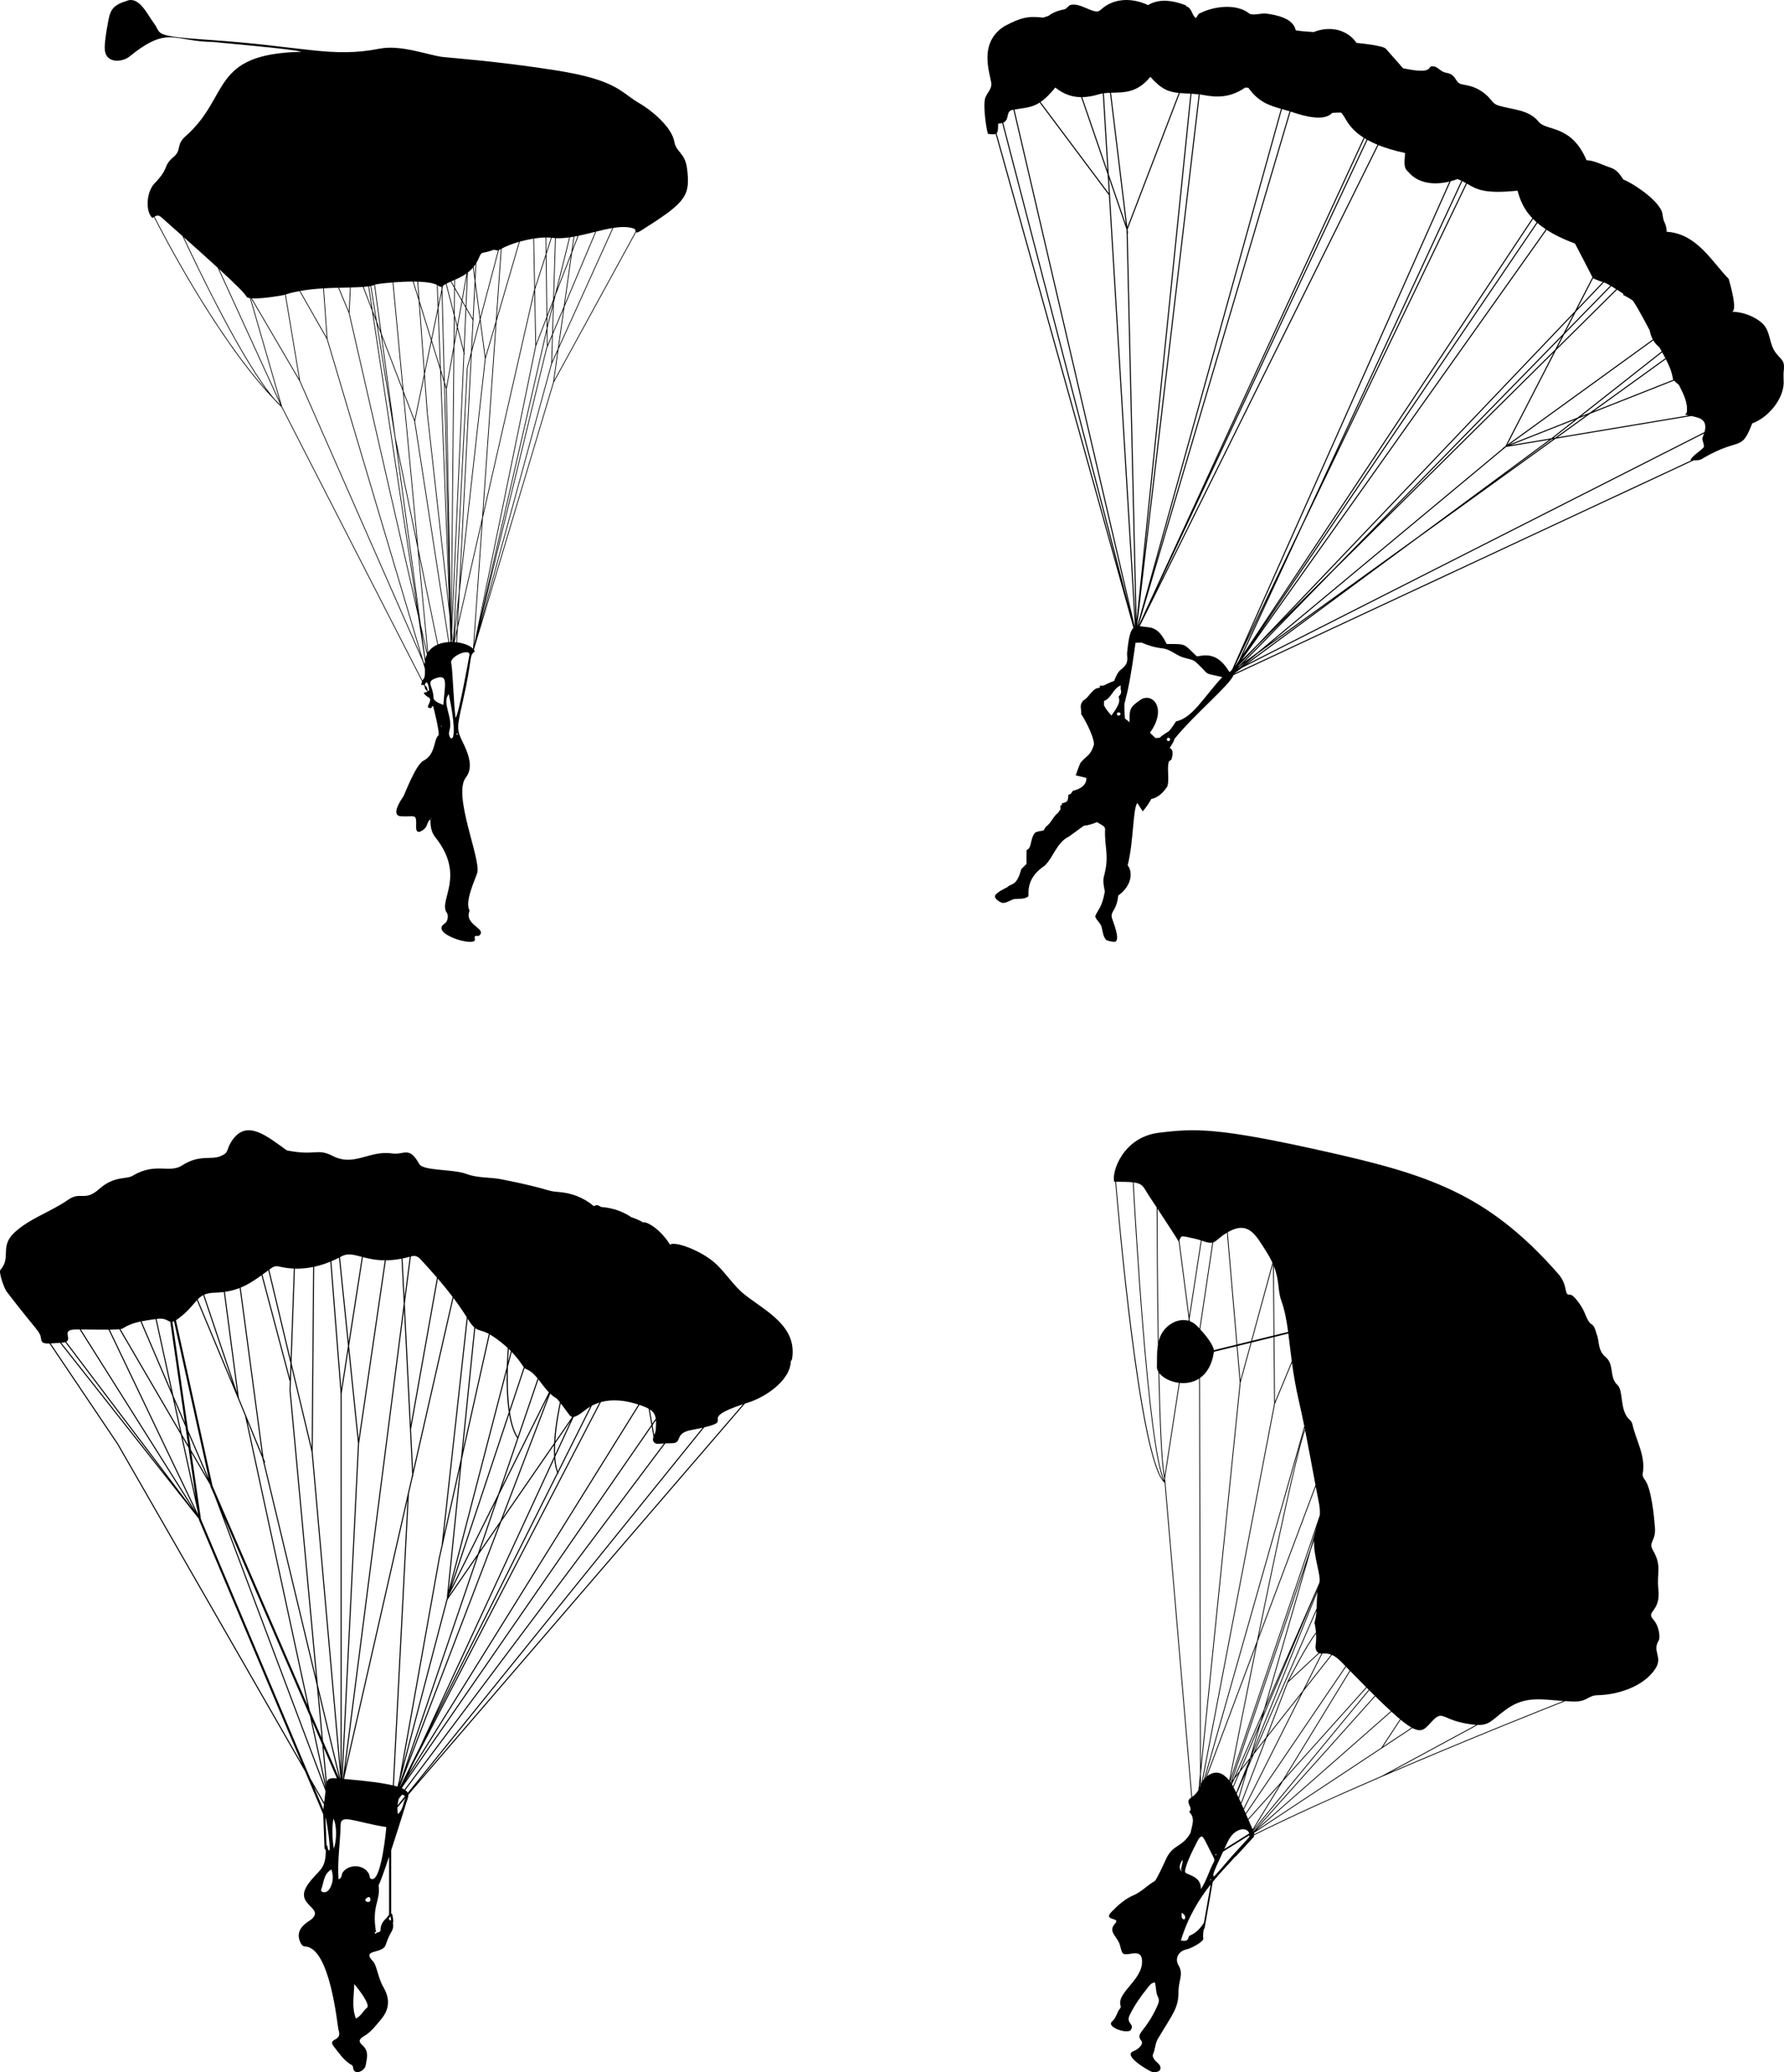 <?xml version='1.0' encoding='utf-8'?>
<svg xmlns="http://www.w3.org/2000/svg" version="1.1" id="Layer_1" x="0px" y="0px" viewBox="0 0 3790.225 4400" enable-background="new 0 0 3790.225 4400"> <g> <path d="M3789.236,792.765c3.323-28.24-1.647-24.786-16.005-42.943c-15.904-20.11-10.418-47.302-30.501-64.607 c-16.687-14.378-41.805-23.237-63.796-23.351c14.37,0.074-4.588-64.027-6.204-69.705c-34.868-35.151-67.407-96.41-131.918-100.027 c0.401-7.935-2.095-15.336-5.394-22.335c-2.994-6.352-2.321-15.392-5.437-22.334c-12.66-28.21-67.8-62.095-80.791-65.944 c-9.105-13.057-13.653-21.22-29.813-26.427c-14.8-4.768-33.168-14.704-48.7-14.858c-32.158-76.246-85.387-61.495-101.251-81.278 c-22.408-27.936-58.411-25.394-88.641-35.869c-8.549-2.962-13.512-12.6-20.553-19.187c-27.834-26.04-51.241-21.535-60.015-27.046 c-4.863-3.055-8.129-10.747-12.174-14.934c-7.581-7.846-15.125-5.94-22.85-9.899c-9.493-4.865-12.778-12.891-25.508-10.943 c-5.57,6.469-5.573,14.692-58.732,3.977c0,0-36.625-41.536-36.64-41.554c-6.456-7.377-62.278-12.358-62.278-12.358 c-17.208-25.506-52.558-38.212-91.095-23.082c-3.936-0.213-38.199-2.332-38.2-4.163c-5.446-24.76-38.554-31.844-63.532-35.192 c-7.694-1.031-28.975,4.871-34.826,0.149c-28.108-22.687-78.37-15.33-107.789,0.701c-1.885,3.104-3.604,6.167-5.955,8.873 c-8.926-6.111-7.841-21.375-20.538-25.218l-0.624-1.917c-25.547-9.853-55.729-15.426-80.519-0.446c0,0-51.135-27.529-94.707,5.132 c-4.378,3.281-7.216,7.501-12.351,8.211c-13.901,1.906-38.776-19.104-57.982-13.534c-3.361,0.974-9.188,9.197-12.585,9.197 c-23.355,4.164-33.438,13.732-33.438,13.732c-2.854,0.937-8.471,2.809-11.324,3.745c-32.167-3.378-46.185-1.057-83.284,18.681 c-54.58,35.345-30.601,97.807-27.207,120.082c1.84,12.079-8.498,20.344-12.469,30.788c-6.547,17.215,3.618,76.973,5.563,77.267 c8.133,1.228,13.083,1.421,16.149,0.154l292.759,1048.87c-6.373,5.849-10.343,20.252-13.442,53.057 c-0.553,5.854,2.83,17.51-3.21,25.636c-10.629,14.302-13.024,5.517-24.387,33.928c-22.144,8.257-20.246,11.525-30.229,10.12 l-0.267,4.37l-0.223,0.089c-16.207,0.398-21.938,21.035-35.756,27.598l-0.981,2.586c-6.51,6.242-1.605,17.477-2.542,25.725 c3.308,4.46,26.619,43.669,27.241,64.514c-7.564,24.854-15.742,23.108-28.4,38.566c-0.026,0.073-1.691,1.543-10.477,27.108 c7.49,1.783,14.98,3.478,22.515,5.217c1.917,20.644-25.436,27.045-28.167,27.237c-1.281,1.824-3.7,5.178-4.915,6.87l-4.993,1.873 c-0.765,15.291-2.607,14.964-14.178,18.502l0.669,3.478l-3.79,0.802c0.134,2.051,0.446,6.152,0.58,8.159 c-1.427,1.962-4.28,5.84-5.707,7.802c-10.63,7.923-13.398,20.772-25.547,29.203c-1.441,2.51-4.077,6.839-4.547,7.668 c-6.019,1.561-12.528,1.65-18.057,4.637c-11.56,13.469-6.291,32.932-18.279,37.183c-0.3,9.004-0.183,20.152-0.089,29.559 c-3.79,3.567-7.58,7.089-11.146,10.879c-10.184,37.604-20.494,29.01-30.05,38.566c-5.579,2.792-25.286,12.126-25.813,19.007 c-0.469,6.114,11.956,14.208,17.298,14.208c8.515-0.267,15.427-6.152,23.541-8.249c10.254-1.203,21.668,1.115,30.272-6.019 c0.217-12.756-2.763-39.991,34.642-64.959c19.082-18.725,25.146-48.507,50.648-61.348c0,0-0.875,1.153,32.145-23.229 c9.987-0.891,19.439-4.235,28.668-7.891c5.84,5.306,18.457,7.401,16.674,17.388c-1.244,38.026,9.709,53.457-2.496,98.219 c-2.542,10.656,0.044,21.267,2.05,31.788c-6.58,35.642-13.835,36.25-20.553,52.698c2.719,9.363,12.618,14.891,14.133,24.745 c2.141,8.604,2.764,18.191,9.051,25.101c1.927,2.119,16.899,5.532,19.586,4.095c11.077-5.926-4.909-41.738-7.103-50.374 c-4.077-14.694,10.082-14.558,13.242-47.615c29.027-20.603,31.618-49.92,20.107-64.246c12.783-49.489,10.78-118.745,20.419-132.505 c3.968,5.885,7.624,11.904,11.548,17.833c7.222-7.847,12.974-16.853,18.19-26.126c15.159-2.854,26.528-14.891,34.509-27.33 c4.146-17.076-1.427-35.088,2.675-52.03c1.427-1.203,4.324-3.567,5.796-4.771c2.006-8.115,5.573-19.439-3.879-24.432 c3.554-5.971,8.851-12.21,10.22-19.054c41.82-51.902,118.079-114.857,125.44-135.5l977.71-456.021 c7.237,0.326,14.575-0.21,20.543-4.911c79.797-45.93,79.573-11.411,103.792-73.564c34.532-12.512,65.861-51.393,66.832-85.691 C3789.458,806.453,3789.102,799.632,3789.236,792.765z M2376.601,1519.7c-1.764,0-2.845-1.054-3.251-2.35c-0.083,0-0.168,0-0.246,0 l-0.178-3.21c0.236,0,0.5,0,0.785-0.002c0.549-0.903,1.51-1.552,2.89-1.552c1.362,0,2.314,0.63,2.867,1.511 c0.381-0.002,0.733-0.003,1.038-0.003l0.134,3.166c-0.229,0.005-0.488,0.011-0.767,0.016 C2379.483,1518.606,2378.395,1519.7,2376.601,1519.7z M2376.715,1478.784c1.528,9.31,5.074,12.743-15.427,40.527 c-6.019-6.465-11.547-13.42-15.694-21.222c0-2.363-0.044-7.134-0.044-9.541c16.006-6.108,19.126-26.75,35.445-33.126l-0.09,8.07 C2383.046,1469.555,2381.664,1474.638,2376.715,1478.784z M3566.983,817.465c9.095,18.414,19.751,37.228,16.63,58.673l-3.3,4.458 c2.434,0.475,4.872,0.961,7.308,1.464l-278.511,46.503l69.529-50.13l177.856-70.197 C3560.049,811.244,3563.551,814.3,3566.983,817.465z M2670.171,1373.027l68.424-67.75l-105.287,107.782l-4.162,3L2670.171,1373.027 z M2623.456,1415.457l74.879-155.686l-66.077,142.428L2623.456,1415.457z M3193.196,951.626l-521.994,434.114l-27.356,19.724 l189.824-194.323l467.09-462.491l-102.381,198.645l-6.951,5.03L3193.196,951.626z M2927.174,1115.418l390.682-399.941 l-13.794,26.765L2927.174,1115.418z M2832.098,1209.558l-108.571,107.502l618.826-649.114l-21.017,40.779L2832.098,1209.558z M2634.759,1414.764l11.587-8.354l-16.371,13.615l-0.703,0.356L2634.759,1414.764z M2672.57,1387.503l171.918-123.951 l-202.125,149.073L2672.57,1387.503z M2697.422,1366.834l502.308-417.748l91.953-15.354l-280.94,207.201L2697.422,1366.834z M3296.533,932.923l3.538-0.591l-121.987,87.95L3296.533,932.923z M3296.675,930.051l-1.032,0.761l-86.166,14.388l136.28-53.787 L3296.675,930.051z M3352.976,888.563l17.24-6.804l-66.067,47.633l-3.854,0.643L3352.976,888.563z M3554.696,806.552 l-168.713,66.587l153.24-110.484C3551.939,787.578,3552.186,794.987,3554.696,806.552z M3538.2,760.644l-160.641,115.82 l-18.479,7.293l172.365-135.693C3533.989,752.672,3536.249,756.875,3538.2,760.644z M3525.475,737.436 c1.746,3.052,3.363,5.919,4.884,8.65l-178.498,140.52l-144.785,57.143l305.474-221.056 C3515.862,728.242,3520.127,733.221,3525.475,737.436z M3448.879,623.836l-0.312,2.497c7.056,3.529,12.756,6.615,20.42,11.904 c11.003,15.405,33.803,59.251,36.024,63.711c1.165,6.758,3.31,13.063,6.424,18.802l-309.05,223.644l103.506-200.826l129.596-128.32 C3439.328,617.685,3443.743,620.516,3448.879,623.836z M3433.554,614.025l-124.361,123.136l13.982-27.13l100.043-102.414 C3426.048,609.324,3429.457,611.437,3433.554,614.025z M3421.251,606.441l-94.596,96.838l21.167-41.071l59.671-62.591 C3410.572,600.613,3413.781,602.013,3421.251,606.441z M3405.108,598.892l-53.665,56.29l33.152-64.323 C3396.546,596.38,3401.415,597.807,3405.108,598.892z M3346.157,517.101c5.564,10.083,31.391,60.545,37.083,71.515l-37.265,72.304 l-677.472,710.623l-30.312,30.014l647.894-913.461C3301.543,498.096,3321.115,507.937,3346.157,517.101z M3266.434,473.538 c5.203,4.449,11.063,8.915,17.771,13.354l-611.499,862.149L3266.434,473.538z M3264.731,472.076l-584.434,861.796l576.862-868.947 C3259.5,467.298,3262.012,469.683,3264.731,472.076z M3223.995,404.882c4.353,13.73,9.557,35.363,31.566,58.422l-615.148,926.61 l127.297-274.388l348.955-725.538C3136.679,401.507,3151.676,412.338,3223.995,404.882z M3114.722,388.88l-279.607,581.356 l271.666-585.573C3109.607,386.05,3112.221,387.465,3114.722,388.88z M3096.484,380.227c3.006,1.115,5.731,2.283,8.287,3.477 L2765.73,1114.5l-119.288,248.022l435.587-977.653C3086.986,383.55,3091.835,382,3096.484,380.227z M2926.526,307.327 l-469.873,946.494l448.669-956.622C2911.519,300.642,2918.536,304.037,2926.526,307.327z M2903.368,296.111l-339.353,723.544 l335.05-726.108C2900.458,294.403,2901.879,295.258,2903.368,296.111z M2744.937,237.914c24.997,8.275,67.497,20.951,85.468,1.917 c6.152-0.579,12.349-1.025,18.547-0.803c9.35,7.173,12.479,30.637,48.196,53.349L2418.55,1329.58l323.33-1092.645 C2742.899,237.261,2743.914,237.57,2744.937,237.914z M2739.756,236.256l-289.312,977.647l273.189-982.312 C2728.948,233.076,2734.322,234.57,2739.756,236.256z M2550.104,200.641c19.938,3.144,55.429,13.083,95.455-14.713 c1.65,0.134,4.949,0.312,6.554,0.402c21.336,30.009,44.662,37.707,69.376,44.66L2415.92,1329.718 c-0.009,0.001-0.017,0.003-0.025,0.004l133.083-1129.198C2549.357,200.565,2549.72,200.599,2550.104,200.641z M2546.76,200.295 l-117.761,999.202l102.387-1000.441C2536.156,199.355,2541.262,199.743,2546.76,200.295z M2529.161,198.921l-114.314,1116.958 l-19.063-821.759l1.097,3.193l-1.238-10.211l111.018-289.519C2513.412,198.147,2520.783,198.426,2529.161,198.921z M2412.691,1319.092l-56.621-940.586l37.324,108.655L2412.691,1319.092z M2443.948,163.19 c23.532,26.445,39.054,32.124,60.408,34.181l-109.286,285.001l-34.598-285.436C2387.37,196.044,2415.395,198.154,2443.948,163.19z M2358.237,197.019l33.889,279.591l-36.557-106.422l-10.362-172.128C2349.519,197.489,2353.863,197.197,2358.237,197.019z M2336.277,199.705c2.229-0.547,4.469-0.98,6.717-1.331l9.868,163.933l-53.597-156.024 C2310.982,206.092,2323.268,203.808,2336.277,199.705z M2242.16,185.883c17.057,13.997,35.096,20.246,54.753,20.408l56.45,164.333 l2.395,39.776l-145.063-193.769C2219.852,210.368,2229.796,200.877,2242.16,185.883z M2117.283,283.036 c3.215-2.993,3.044-9.378,3.431-20.646c3.433-0.072,6.212-0.487,8.51-1.154l247.971,952.989L2117.283,283.036z M2131.337,260.512 c14.395-6.01,4.562-24.466,20.004-27.235c0.591-0.106,1.16-0.202,1.739-0.302l247.274,1061.413L2131.337,260.512z M2155.283,232.597c22.369-3.727,36.801-3.941,53.552-14.728l146.879,196.196l0.251-0.189l55.209,917.128L2155.283,232.597z M2482.492,1573.684c-4.584,0-4.577-7.113,0-7.113C2487.077,1566.571,2487.069,1573.684,2482.492,1573.684z M2498.594,1531.745 c-20.682,31.049-11.029,14.949-35.296,34.959c-2.185,0.089-6.554,0.312-8.739,0.401c-3.79-3.834-7.58-7.579-11.369-11.324 c36.294-49.807,7.217-85.267-18.859-70.621c-24.919,16.613-24.867,21.302-24.387,48.463c-2.497-2.006-7.446-6.019-9.943-7.981 c-3.892-58.398,0.232,2.054,22.47-160.682c4.28-0.223,8.604-0.401,12.93-0.446c14.267,6.242,29.202,10.7,44.763,12.26 c17.165,1.962,29.515,15.872,45.967,19.885c8.56,2.898,18.77,3.21,25.413,10.12c31.048,28.291,11.013,20.945,55.284,30.897 C2555.937,1482.095,2533.718,1524.434,2498.594,1531.745z M2617.469,1422.074l-4.667,4.62c-0.364,0.03-0.651,0.015-1.039,0.06 c-20.748-34.555-41.948-37.932-64.291-33.661l-4.503,0.758c-29.875-27.619-20.429-26.209-64.291-26.394 c-6.476-12.454-16.809-34.189-39.635-35.578c-6.86-0.651-12.643-1.821-17.565-2.193l507.107-1021.502 c15.14,6.071,33.636,11.757,56.392,16.667c0,15.361-4.912,30.444,6.732,39.769c21.496,25.99,56.532,28.534,87.573,20.929 L2617.469,1422.074z M3619.37,950.104c-8.873,9.586-21.445,15.292-28.177,26.884c0.855,0.065,1.728,0.133,2.599,0.2 l-971.927,453.326l16.828-12.411l981.71-497.697c-1.661,4.907-3.511,8.751-3.687,10.125 C3616.119,935.194,3622.269,946.971,3619.37,950.104z M3621.332,917.432l-971.811,492.683l362.371-267.261l293.14-211.35 l288.5-48.171c4.705,1.06,9.392,2.244,14.027,3.672C3625.224,892.463,3624.442,906.622,3621.332,917.432z"/> <path d="M2279.755,1678.919c0.035-0.051,0.089-0.126,0.124-0.174C2279.383,1678.891,2279.422,1678.943,2279.755,1678.919z"/> </g> <g> <path d="M1459.772,358.529c-4.22-34.655-22.924-34.48-27.062-57.432c-6.041-33.516-52.673-69.437-72.787-80.861 c-41.981-23.843-46.703-50.074-180.005-71.02c-126.572-19.887-227.685-26.519-241.736-28.564 c-31.035-4.516-87.5-26.02-131.581-17.305C705.629,123.303,642.673,98.409,450.613,85.2 c-131.777-9.063-105.166-12.144-124.355-36.954C314.653,33.24,296.79-6.635,271.809,0.95c-32.064,9.736-34.688,19.981-39.03,31.121 c-1.194,3.065-11.485,54.361-10.217,72.851c2.155,31.442,38.252,26.629,51.859,15.64c84.422-68.176,92.943-31.749,180.562-31.43 c-9.317-0.034,174.598,15.208,184.779,20.892c-194.485,4.427-149.374,94.53-245.529,179.267 c-20.867,18.389-7.924,28.98-24.811,43.368c-25.141,21.421-7.419,21.855-41.17,56.826c-17.303,17.927-19.771,59.523-4.556,73.314 c1.18-0.689,2.262-1.355,3.292-1.977c17.936,35.409,135.057,262.044,256.432,388.721c5.063,5.737,9.921,10.67,14.531,14.68 l298.763,582.917c-0.698,1.776-1.407,4.1-2.099,7.296h5.839l2.022,3.945c0.037,3.089,0.813,5.811,3.808,7.431l1.533,2.99 c-1.934,1.912-5.757,0.415-7.513,2.701c6.74,11.969,17.982,6.678,11.752,21.528c-3.427,8.163-5.551,9.161,2.021,10.619 c3.815,0.735,2.728-4.78,6.065-4.483c0.958,3.062,15.291,59.67,11.124,62.714c-9.976,7.284-5.276,40.451-31.797,53.537 c-16.418,8.099-40.408,73.151-42.68,76.214c-5.138,6.927-27.49,40.463-4.813,41.661c31.24,1.647,32.919-7.536,32.039,23.295 c-0.279,9.817,4.938,10.781,8.38,9.318c18.715-7.948,12.756-20.258,22.078-25.918c-0.167,13.501,1.508,26.782,10.161,37.615 c66.333,83.032,5.747,134.815,24.593,160.531c4.146,5.658,2.162,18.785-4.495,23c-33.846,21.433,68.492,51.951,64.227,32.827 c-2.989-13.399,9.385-0.138,12.68-12.569c2.967-11.2-33.962-20.986-24.495-46.09c0.334-0.885,0.377-2.192-0.036-3.004 c-9.651-18.941,12.388-64.646,16.721-78.369c8.98-28.454-52.836-166.307-23.966-203.199c17.367-22.193,4.137-52.943-7.927-77.383 c-12.253-24.823-10.601-31.387,1.099-82.797c21.73-95.482,12.682-97.87,25.597-107.12c-0.338-1.277-0.995-2.52-1.832-3.734 l169.864-567.626l174.675-319.056c2.725,2.504,8.761-2.212,25.567-12.927C1458.814,427.862,1466.422,413.147,1459.772,358.529z M915.117,1739.057c0.19-0.553,0.38-1.108,0.573-1.662c0.362,0.359,0.726,0.714,1.088,1.072 C916.223,1738.662,915.67,1738.86,915.117,1739.057z M1349.167,486.461c0.329,2.243,0.682,3.948,1.195,5.139l-173.037,316.103 l9.342-66.559l116.418-257.202C1320.757,481.19,1336.681,480.969,1349.167,486.461z M965.684,1363.422l4.951-21.698l-1.122,22.059 C968.245,1363.642,966.973,1363.514,965.684,1363.422z M930.727,1368.262l-42.054-204.408l-30.782-327.716l22.395,58.432 l72.411,468.84C945.075,1363.94,937.559,1365.492,930.727,1368.262z M694.311,720.148l200.185,672.3L637.598,808.513 L607.039,625.16c9.315-2.935,19.094-5.253,29.125-7.078L694.311,720.148z M695.776,719.702l-7.674-107.444 c10.413-0.612,20.649-0.977,30.46-1.24l22.419,53.943l147.509,644.353c6.653,44.143,11.722,77.874,14.323,95.35 c-0.214,1.868-0.345,3.806-0.381,5.824l-3-6.821L695.776,719.702z M889.984,1308.979c-25.794-171.2-75.311-498.445-97.115-642.503 l6.396,16.688l39.404,244.859l51.484,381.689L889.984,1308.979z M801.939,690.142l7.166,18.697l21.535,159.659L801.939,690.142z M800.752,682.77l-12.177-75.676c2.513-0.55,4.693-1.203,6.541-1.966l13.099,97.112L800.752,682.77z M798.078,675.792 l-6.279-16.383c-3.466-22.902-6.141-40.568-7.793-51.482c1.067-0.167,2.081-0.349,3.063-0.542L798.078,675.792z M789.24,652.73 l-16.678-43.518c3.598-0.281,6.903-0.633,9.93-1.062C783.941,617.724,786.249,632.975,789.24,652.73z M790.309,659.799 c20.33,134.323,68.205,450.707,95.152,629.424L742.483,664.665l2.646-54.263c9.518-0.234,18.232-0.529,25.838-1.074 L790.309,659.799z M903.752,1399.085l-7.586-56.241l10.755,46.977C905.583,1392.646,904.511,1395.725,903.752,1399.085z M907.988,1387.622l-14.076-61.484l-50.614-375.236l43.856,213.174l20.975,223.313 C908.085,1387.47,908.032,1387.541,907.988,1387.622z M840.45,929.462l-0.267-1.661l-28.696-212.747l44.367,115.765l29.989,319.272 L840.45,929.462z M877.072,597.939l12.607,40.68l11.305,155.437l-20.176,97.601l-23.449-61.184l-21.68-230.823 C848.497,598.662,863.066,597.926,877.072,597.939z M941.326,606.47c1.819-1.239,3.779-2.401,5.854-3.513l17.208,66.281 l-0.633,65.464l-15.557,87.565l-3.379-10.904L939.8,613.856L941.326,606.47z M1061.31,530.451c0.882-0.545,1.812-1.089,2.768-1.631 l-10.648,153.062l-22.081,75.626l-10.49-79.42l38.906-146.88C1060.267,531.014,1060.779,530.779,1061.31,530.451z M1065.672,527.94 c9.76-5.294,22.815-10.331,36.907-14.388l-47.137,161.44L1065.672,527.94z M1030.291,761.195l-52.572,471.377l24.634-484.615 l17.476-65.976L1030.291,761.195z M974.899,1257.86l-9.927,89l28.554-565.581l6.927-26.151L974.899,1257.86z M1002.725,740.629 l3.04-59.803l0.7-0.402l-0.624-1.088l3.791-74.565l9.674,73.249L1002.725,740.629z M1000.826,747.801l-8.804,33.242 l-29.375,581.495l-2.192-19.667l25.932-590.806l1.018-0.265l-0.861-3.315l4.065-92.617l13.677,23.837L1000.826,747.801z M916.673,725.726l18.377,59.299l19.23,502.444l-45.698-409.992l-6.058-83.306L916.673,725.726z M902.117,788.571l-10.435-143.49 l24.053,77.615L902.117,788.571z M947.627,825.607l6.119,337.008l-8.784-345.606L947.627,825.607z M970.917,694.386l-5.543,31.2 l0.49-50.663L970.917,694.386z M965.921,669.044l0.534-55.275l14.343,24.997l-9.238,51.999L965.921,669.044z M971.835,697.924 l13.169,50.723l-25.464,580.149l5.745-594.012L971.835,697.924z M958.108,1318.571l-8.964-492.956l14.521-81.717L958.108,1318.571z M954.546,1254.356l-17.747-463.687l6.495,20.956L954.546,1254.356z M985.233,743.431l-12.754-49.127l9.503-53.475l7.203,12.555 L985.233,743.431z M982.399,638.48l9.881-55.602l-2.969,67.648L982.399,638.48z M981.215,636.417l-14.731-25.674l0.162-16.732 c8.086-3.573,16.545-7.615,24.449-13.211L981.215,636.417z M964.979,608.12l-6.136-10.695c2.047-0.898,4.14-1.804,6.266-2.735 L964.979,608.12z M964.949,611.145l-0.505,52.213l-15.872-61.14c2.789-1.435,5.765-2.802,8.862-4.172L964.949,611.145z M943.15,805.979l-6.577-21.224l-5.015-131.034l6.877-33.268L943.15,805.979z M934.824,779.111l-17.508-56.495l12.948-62.637 L934.824,779.111z M916.377,719.588l-25.188-81.277l-2.922-40.181c16.563,0.566,31.267,2.49,39.887,6.703l1.866,48.76 L916.377,719.588z M889.186,631.847l-10.507-33.904c2.714,0.014,5.404,0.055,8.05,0.131L889.186,631.847z M954.232,1363.326 l-72.425-468.935l19.584-94.737l5.67,77.963l48.024,430.881l2.094,54.703C956.195,1363.219,955.215,1363.274,954.232,1363.326z M960.02,1352.78l1.161,10.422c-0.538-0.012-1.08,0.002-1.619-0.001L960.02,1352.78z M965.192,1358.696l8.418-75.493l-2.524,49.666 L965.192,1358.696z M976.431,1257.908l55.366-496.513l21.137-72.379l-28.539,410.233l-51.335,224.965L976.431,1257.908z M1054.946,682.127l49.373-169.066c9.399-2.636,19.199-4.826,28.75-6.36l2.087,108.118l-0.737,2.281l-107.817,472.484 L1054.946,682.127z M1172.707,505.019c2.169,0.292,4.382,0.482,6.615,0.626l-4.006,130.381l-12.675,32.896l-1.65-129.12 l11.252-34.837C1172.396,504.986,1172.556,504.999,1172.707,505.019z M1216.378,529.459l3.802-27.087 c2.382-0.436,4.774-0.902,7.172-1.394L1216.378,529.459z M1229.133,500.614c11.858-2.486,23.854-5.53,35.625-8.437l-64.676,153.389 l15.357-109.414L1229.133,500.614z M1213.942,535.782l-30.463,79.06l27.528-110.945c2.514-0.371,5.041-0.777,7.582-1.229 L1213.942,535.782z M1213.002,542.474l-15.242,108.598l-23.053,54.674l1.948-63.399l3.867-15.584L1213.002,542.474z M1138.918,730.494l-2.227-115.451l22.828-70.679l1.641,128.406L1138.918,730.494z M1138.942,734.663l22.27-57.792l0.26,20.313 l-0.263,1.057l-141.48,617.629L1138.942,734.663z M1161.553,703.593l0.404,31.57l0.347-0.005l-1.857,4.406l-127.525,525.57 L1161.553,703.593z M1163.454,732.436l-0.448-35.076l11.901-47.964l-1.852,60.271L1163.454,732.436z M1175.129,642.145 l-12.201,49.171l-0.234-18.29l12.481-32.388L1175.129,642.145z M1160.93,535.008l-0.393-30.73c3.574,0.004,6.97,0.172,10.152,0.512 L1160.93,535.008z M1159.457,539.569l-22.858,70.775l-2.004-103.887c8.535-1.313,16.826-2.082,24.411-2.168L1159.457,539.569z M1135.261,620.287l2.2,114.028l-130.352,635.47l18.804-270.302L1135.261,620.287z M1161.897,740.044l11.027-26.149l-1.778,57.888 l-152.193,557.422L1161.897,740.044z M1174.577,709.975l22.357-53.019l-11.761,83.799l-12.382,27.358L1174.577,709.975z M1199.256,651.451l67.357-159.732c11.948-2.94,23.637-5.691,34.67-7.504l-113.865,251.58L1199.256,651.451z M1209.376,504.125 l-30.323,122.205l-2.071,5.375l3.871-125.982C1189.952,506.177,1199.532,505.507,1209.376,504.125z M1047.427,530.873 c3.526-1.37,6.682,1.343,10.638,0.784l-37.729,142.469l-10.276-77.804l1.922-37.81c1.709-2.849,3.304-5.901,4.734-9.229 C1024.693,530.73,1021.811,540.828,1047.427,530.873z M1008.952,587.93l-2.787-21.107c1.443-1.775,2.827-3.661,4.148-5.661 L1008.952,587.93z M1004.833,568.442l3.69,27.938l-4.092,80.5l-13.695-23.869L994,578.648 C997.811,575.697,1001.463,572.347,1004.833,568.442z M938.131,608.502l0.133,5.209l-6.95,33.622l-1.596-41.719 c0.9,0.516,1.723,1.059,2.448,1.638C934.409,609.042,936.087,609.431,938.131,608.502z M834.151,599.77l21.169,225.383 l-44.725-116.699l-14.028-104.001c0.189-0.095,0.414-0.177,0.594-0.276C798.29,603.558,813.844,601.382,834.151,599.77z M743.595,610.44l-2.482,50.854l-20.911-50.318C728.357,610.767,736.209,610.615,743.595,610.44z M686.574,612.354l7.443,104.182 l-56.261-98.755C653.776,614.955,670.365,613.345,686.574,612.354z M602.945,626.469c0.863-0.294,1.75-0.556,2.622-0.838 l29.87,179.094L535.157,633.534C556.729,634.889,600.564,627.279,602.945,626.469z M523.569,629.751 c0.749,1.716,3.48,2.773,7.458,3.359l63.97,221.006L465.455,571.282C495.918,599.339,520.811,623.432,523.569,629.751z M462.548,568.608L596.13,860.266c-3.838-3.789-7.674-7.68-11.507-11.679c-66.283-74.99-167.647-288.112-194.016-344.757 C412.631,523.396,439.054,547.025,462.548,568.608z M328.309,460.043c5.033-2.9,8.837-3.953,15.402,2.152 c3.646,3.392,21.205,18.826,44.022,39.083c22.12,47.667,113.654,241.319,180.91,330.053 C453.14,702.399,345.286,493.568,328.309,460.043z M599.385,863.697l-0.094-0.206l-66.607-230.164 c0.198,0.021,0.409,0.036,0.612,0.055l102.865,175.607l261.831,595.202l4.698,15.776c0.898,21.875-1.88,18.61-5.182,25.365 L599.385,863.697z M902.486,1455.044c0.049,0.031,0.09,0.066,0.138,0.098c0.019-0.235,0.033-0.469,0.053-0.704l-0.336,0.324 l0.336-0.324h-0.302c-0.026,0.081-0.052,0.151-0.079,0.235l-0.12-0.235h0.2c5.266-16.116,9.713,8.041,9.153,12.277 c-0.975,0.165-2.534,0.465-2.772,0.291c-0.016,0.061-0.034,0.115-0.051,0.172l-0.101-0.198l0.216-0.184 c-0.144-0.036-0.24-0.095-0.379-0.135l-0.085-0.167c-0.109-4.683-1.625-8.666-5.731-11.351c-0.003,0.05-0.007,0.1-0.011,0.151 L902.486,1455.044z M911.936,1467.146C913.427,1467.493,912.153,1468.245,911.936,1467.146L911.936,1467.146z M909.464,1385.21 l-19.478-207.371l39.298,191.017C921.237,1372.377,914.293,1377.705,909.464,1385.21z M936.676,1541.906 c1.341-1.185,0.826-1.197,1.993,0.12C937.334,1543.204,937.852,1543.232,936.676,1541.906z M941.918,1497.01 c-5.404-2.474-9.749-3.965-13.531-6.347c-3.344-2.104-7.205-4.648-7.339-9.152c-0.744-24.856-16.109-32.86,2.079-40.28 C953.507,1428.837,945.276,1452.192,941.918,1497.01z M954.621,1552.139c9.243-28.662-17.143-59.719-1.133-78.255 C979.444,1598.297,948.886,1569.91,954.621,1552.139z M971.281,1561.083c-1.469-3-1.479-1.779,0.138-4.593 C972.901,1559.472,972.898,1558.277,971.281,1561.083z M997.249,1391.27c-0.53,3.068-23.521,131.321-29.428,132.576 c-3.778-26.163-6.056-103.363-9.247-115.764C954.808,1393.453,1000.06,1374.957,997.249,1391.27z M971.041,1363.941l1.57-30.871 l51.096-223.922l-18.671,268.389C998.816,1371.001,985.817,1365.825,971.041,1363.941z M1172.605,772.212l11.817-26.107 l-9.186,65.446l-152.344,509.031L1172.605,772.212z"/> <path d="M908.755,1467.005c0.018-0.073,0.044-0.13,0.06-0.208C908.69,1466.904,908.698,1466.963,908.755,1467.005z"/> </g> <g> <path d="M3512.164,3438.444c-15.875-17.648,16.539-15.552,11.128-64.208c-3.899-35.057,8.214-48.201-11.552-82.495 c-10.367-17.987,6.649-18.729,4.293-48.598c-1.771-22.448-7.455-83.938-21.975-101.698c-2.969-3.631-4.752-7.744-3.926-12.555 c6.49-37.762-14.256-69.834-21.968-104.624c-0.698-3.149-2.689-6.575-5.114-8.686c-23.144-20.156-12.954-62.073-26.666-74.721 c-18.107-16.703-5.934-43.262-25.227-59.33c-15.645-13.029-13.505-30.758-17.391-44.014c-12.681-43.264-9.825-6.865-27.867-51.47 c-5.101-12.61-22.964-37.843-30.431-36.87c-13.879,1.809-2.522-18.737-25.011-44.361 c-151.207-172.292-278.47-211.351-500.188-260.903c-222.49-49.724-271.907-48.234-348.809-38.521 c-76.316,9.638-100.25,84.226-94.196,103.926c0.753,0,1.448,0.003,2.181,0.003c4.693,56.551,50.801,596.066,104.71,639.084 l0.198-0.249l56.806,668.497c-5.514,3.894-8.674,6.661-3.978,17.125c1.886,4.202,4.323,9.288-0.584,13.425 c12.9,13.794,6.74,25.699,2.853,44.205c0.067,0.053,0.078,0.048,0.134,0.09c-18.263,33.208-38.286,22.63-53.943,59.621 c-1.642,3.877-18.748,41.089-22.327,43.116c-15.77,8.934-28.177,22.991-44.956,30.13c-18.193,7.741-32.396,20.554-45.879,34.263 c-16.11,16.38,2.756,14.07,9.014,19.351c0.629,2.489-0.587,4.649-2.038,6.179c-17.274,18.212,5.403,27.362,10.341,47.599 c4.83,19.796,5.42,19.653,26.022,16.304c13.245-2.152,20.008,2.178,20.561,15.437c1.724,41.343-55.514,67.674-45.369,96.397 c0.465,1.316-0.24,3.652-1.234,4.78c-7.183,8.138-7.948,20.186-16.676,27.303c-14.908,12.157,32.797,28.087,39.338,18.408 c8.962-13.261-11.131-13.258-2.348-31.47c10.874-22.547,25.262-41.963,36.941-56.465c4.12-5.115,8.021-12.11,16.623-13.023 c3.065,10.52,1.571,21.253,6.375,30.481c3.212,6.168,2.186,11.706-0.482,17.779c-25.668,58.45-48.477,58.552-34.594,75.91 c5.657,7.073-7.836,18.656-16.403,21.722c-26.11,9.346,35.688,43.793,39.085,44.286c19.735,2.855,22.51-10.303,11.883-19.114 c-5.939-4.925-12.419-12.82-9.892-18.441c4.858-10.807,4.496-22.979,10.508-33.088c30.688-51.608,43.865-64.857,43.632-99.146 c-0.167-24.44,11.418-37.688,0.199-56.288c-8.333-13.815-1.298-30.367,17.337-34.347c10.654-2.275,36.278-16.731,35.273-22.76 c-1.191-7.145-0.057-14.037,1.195-21.01l1.231,0.218l17.627-99.699c18.055-22.09,35.528-39.509,48.365-54.151l0.506,0.463 l39.342-43.022l-1.727-1.579c0.005-0.005,0.009-0.01,0.015-0.015c77.881-38.954,175.95-83.067,272.711-124.811l0.023,0.043 l0.482-0.261c184.648-79.646,364.276-150.576,389.296-160.421c4.999,0.343,10.159,0.645,15.517,0.864 c31.526,1.289,31.782-13.106,53.34-13.417c37.445-0.539,95.581-15.646,122.148-55.82c17.433-26.362-7.83-36.304,7.834-61.124 C3526.628,3479.271,3526.788,3454.701,3512.164,3438.444z M2564.594,3771.599l103.744-276.412 c-26.692,131.395-49.647,248.711-56.803,285.433c-3.248-4.125-6.52-7.23-10.39-10.25 C2587.996,3760.111,2574.63,3763.62,2564.594,3771.599z M2583.103,3936.978c0.475,0.182,1.123,0.242,1.362,0.587 C2585.441,3938.97,2579.64,3941.117,2583.103,3936.978z M2545.273,3882.889l-0.568,0.838l-0.324-0.96L2545.273,3882.889z M2579.047,2870.851c0.021-0.141,0.02-0.295,0.035-0.439l48.329-11.863l6.617,77.197l-82.774,814.336l-1.914-823.95 C2563.494,2916.239,2574.842,2898.804,2579.047,2870.851z M2635.322,2930.955l-6.241-72.816l27.995-6.872L2635.322,2930.955z M2635.7,2935.973l23.252-85.167l46.912-11.515l1.188,141.382l-154.198,804.446c-0.549,0.923-1.05,1.845-1.512,2.762l-0.049-21.399 L2635.7,2935.973z M2704.561,2684.147l1.275,151.657l-45.86,11.256l44.521-163.065 C2704.518,2684.046,2704.539,2684.096,2704.561,2684.147z M2744.443,2890.547l-35.726,86.073l-1.157-137.744l29.599-7.265 C2739.493,2849.573,2741.561,2869.021,2744.443,2890.547z M2794.81,3153.39l-120.629,321.4 c40.899-200.521,83.241-397.432,98.682-437.388C2780.557,3075.976,2787.523,3114.718,2794.81,3153.39z M2772.348,3034.802 c-16.406,39.364-62.751,257.626-101.867,449.846l-108.557,289.235c-0.51,0.473-1.01,0.958-1.498,1.451l211.372-743.31 C2771.985,3032.948,2772.163,3033.876,2772.348,3034.802z M2549.653,3791.703c-0.179,0.479-0.349,0.955-0.5,1.423 c-0.257,0.797-0.527,1.553-0.801,2.294l1.281-12.604L2549.653,3791.703z M2907.859,3588.006l-245.085,297.135l62.946-102.933 l177.902-198.44C2905.049,3585.198,2906.466,3586.616,2907.859,3588.006z M2661.253,3884.368 c-3.177-7.274-6.132-14.046-8.883-20.343l67.08-74.824L2661.253,3884.368z M2662.761,3887.826l246.306-298.615 c4.031,4.019,7.914,7.865,11.653,11.545l-257.58,287.963C2663.015,3888.424,2662.898,3888.142,2662.761,3887.826z M2730.613,3774.205l138.1-225.83c12.222,12.509,23.427,23.877,33.708,34.188L2730.613,3774.205z M2724.343,3781.199 l-72.721,81.116c-1.533-3.507-2.99-6.837-4.401-10.056l212.578-313.02c2.606,2.677,5.167,5.302,7.686,7.881L2724.343,3781.199z M2637.476,3830.194l53.613-139.84l72.672-92.292l-121.832,242.161C2640.367,3836.687,2638.885,3833.346,2637.476,3830.194z M2791.769,3270.896c-1.248,35.493,15.75,76.149,11.195,90.152c-0.021,0.064-0.035,0.128-0.055,0.192l-112.172,256.251 l94.914-328.634L2791.769,3270.896z M2617.41,3789.238l5.24-11.969l8.079-10.261l-11.081,26.108 C2618.886,3791.751,2618.138,3790.448,2617.41,3789.238z M2625.352,3771.096l56.592-129.282l-4.102,14.203l-44.587,105.045 L2625.352,3771.096z M2687.14,3629.942l58.343-133.282l-62.109,146.323L2687.14,3629.942z M2673.916,3669.608l-18.158,62.873 l-18.503,23.499L2673.916,3669.608z M2656.757,3735.141l0.97-2.42l2.54-3.225l-5.566,12.767L2656.757,3735.141z M2649.463,3754.274 l-4.623,10.603l5.587-13.943L2649.463,3754.274z M2659.964,3727.139l139.031-346.925c-1.326,11.603-1.183,23.369-1.72,35.048 l-134.33,308.091L2659.964,3727.139z M2797.004,3420.128c-0.583,8.699-1.729,17.327-4.378,25.775c0,0,2.266,8.381,3.235,20.48 c-20.873,25.866-58.682,100.544-61.052,105.242l-0.035,0.032l-45.185,117.857l-22.498,28.571L2797.004,3420.128z M2796.033,3468.888c0.441,7.151,0.396,15.381-0.817,23.897c-1.188,8.339,1.211,14.373,6.074,16.99l-62.856,58.481 C2746.842,3551.858,2777.759,3492.426,2796.033,3468.888z M2800.028,3373.077l-138.552,345.726l17.972-62.227l120.738-284.445 C2800.127,3372.445,2800.084,3372.762,2800.028,3373.077z M2685.54,3629.362l-64.365,147.037l-2.824,3.586l155.678-457.014 L2685.54,3629.362z M2618.474,3782.572l-2.148,4.907c-0.113-0.18-0.228-0.369-0.341-0.546l0.721-2.117L2618.474,3782.572z M2634.73,3761.927l19.272-24.475l-27.573,68.802c-2.075-4.275-3.963-7.973-5.74-11.248L2634.73,3761.927z M2645.831,3766.851 l-14.426,49.949c-1.338-2.902-2.606-5.602-3.811-8.122L2645.831,3766.851z M2651.068,3754.84l13.346-30.612l23.127-29.371 l-51.046,133.146c-1.406-3.134-2.737-6.072-4.005-8.842L2651.068,3754.84z M2693.137,3685.011l43.084-112.378l66.78-62.133 c1.346,0.461,2.829,0.718,4.45,0.72l-39.871,79.249L2693.137,3685.011z M2784.033,3288.335l-168.847,495.67l-0.613,0.779 c-0.273-0.404-0.545-0.792-0.816-1.177l183.654-541.592L2784.033,3288.335z M2607.961,3911.572 c15.156-32.236,42.585-32.414,46.115-18.395l-52.969,32.997C2603.217,3921.671,2605.482,3916.844,2607.961,3911.572z M2921.933,3601.95c12.519,12.302,23.42,22.712,32.969,31.461l-285.627,251.001L2921.933,3601.95z M2956.159,3634.565 c6.74,6.151,12.792,11.452,18.257,15.997l-39.571,60.416l-265.725,175.83L2956.159,3634.565z M2975.731,3651.65 c9.427,7.764,17.065,13.209,23.423,16.773l-60.73,40.186L2975.731,3651.65z M2850.67,3529.849c2.684,2.765,5.323,5.479,7.919,8.148 l-212.174,312.423c-1.246-2.841-2.443-5.563-3.598-8.186l126.205-250.853l60.811-77.227 C2837.576,3517.506,2844.185,3523.168,2850.67,3529.849z M2828.184,3513.507l-55.342,70.282l36.56-72.668 C2816.492,3510.428,2822.631,3511.383,2828.184,3513.507z M2804.037,3217.189l-190.388,561.45 c16.234-83.431,37.04-188.474,58.377-293.278l123.389-328.754c2.193,11.604,4.409,23.202,6.703,34.783 C2803.859,3200.187,2804.575,3208.756,2804.037,3217.189z M2771.071,3028.377l-213.205,749.754 c-0.912,1.07-1.771,2.166-2.573,3.278l153.393-800.333l36.206-87.188c3.302,24.174,7.688,50.956,14.677,81.194 C2763.662,2992.788,2767.456,3010.562,2771.071,3028.377z M2736.714,2828.224l-29.184,7.163l-1.236-147.089 c12.618,31.534,7.683,50.582,15.877,73.347C2729.558,2782.169,2733.459,2803.847,2736.714,2828.224z M2689.402,2656.149 c5.971,9.328,10.499,17.72,14.001,25.403l-45.306,165.969l-29.311,7.194l-20.419-238.219 C2652.451,2591.212,2667.845,2622.469,2689.402,2656.149z M2606.747,2617.462l20.371,237.664l-48.142,11.817 c-1.844-12.618-18.21-32.589-29.046-44.367l27.598-184.513c7.267-2.598,14.091-10.523,21.204-15.451 C2601.51,2620.684,2604.167,2618.997,2606.747,2617.462z M2573.889,2638.89c0.618-0.05,1.232-0.159,1.844-0.298l-27.273,182.397 c-2.805-2.998-5.13-5.336-6.56-6.687c-4.387-4.146-9.117-7.029-14.003-8.863l-0.606-4.673l25.634-166.483 C2560.173,2636.717,2567.415,2639.418,2573.889,2638.89z M2519.829,2626.175c8.325,1.621,16.573,3.652,24.824,5.633 c2.193,0.526,4.412,1.214,6.636,1.942l-24.781,160.99l-20.886-161.027C2509.439,2624.336,2510.333,2624.328,2519.829,2626.175z M2504.276,2636.541l21.303,164.24l-0.571,3.705c-23.893-6.865-50.693,10.574-60.112,33.707c-1.351,3.318-2.408,6.771-3.277,10.277 c-1.96-118.719-2.385-237.766-2.477-281.949C2476.055,2592.235,2500.167,2629.118,2504.276,2636.541z M2462.915,2915.666 c7.834,10.158,23.941,18.528,41.796,20.688l-30.425,197.662C2468.678,3104.058,2465.142,3015.331,2462.915,2915.666z M2442.379,2541.112c0.732,1.099,6.887,10.402,15.06,22.82c0.081,42.812,0.5,168.44,2.614,292.047 c-2.989,17.963-1.445,36.163-2.115,45.516c-0.28,3.922,0.907,7.865,3.228,11.627c2.35,106.233,6.174,200.667,12.395,225.693 l0.418,4.919c-34.345-68.669-62.354-574.006-65.512-632.944C2429.434,2513.543,2429.056,2521.127,2442.379,2541.112z M2406.754,2510.572c3.073,57.388,31.078,563.532,65.614,633.729c-51.518-58.708-96.834-582.941-101.215-634.98 C2387.254,2509.36,2398.556,2509.648,2406.754,2510.572z M2532.768,3815.518l-57.527-676.706l31.143-202.267 c13.833,1.361,28.578-1.065,41.269-9.281l1.941,839.147l-3.472,34.16C2542.047,3808.619,2536.949,3812.557,2532.768,3815.518z M2519.73,3963.805c4.075-15.561,25.502-58.168,28.444-61.103c7.883-7.862,7.509-2.415,30.155,41.329 c1.658,3.204,2.448,6.323,0.615,9.611c-10.308,18.5-15.155,39.543-27.694,57.898c0.712-17.965-10.502-25.4-24.421-30.969 C2515.739,3976.133,2516.512,3976.093,2519.73,3963.805z M2570.719,3992.874c0.487-1.2,0.975-2.401,1.462-3.602 C2573.808,3991.329,2572.73,3992.916,2570.719,3992.874z M2569.772,3993.712l-0.405,0.947 C2569.438,3994.106,2569.231,3994.069,2569.772,3993.712z M2514.835,4075.651c-5.8-2.568-4.458-7.664-4.346-13.884 C2521.479,4066.732,2518.231,4077.156,2514.835,4075.651z M2512.514,3948.821c0.94,11.125-6.281,18.412-1.352,26.311 C2503.75,3967.107,2505.547,3959.547,2512.514,3948.821z M2557.833,4082.731c-7.506,11.99-16.747,21.818-30.055,27.366 c-5.115,2.132,0.362,14.632-18.874,10.204c15.417-50.726,39.566-88.918,63.302-118.863L2557.833,4082.731z M2598.465,3931.824 l55.973-34.869c-0.059,1.396-0.337,2.893-0.817,4.466l-21.78,23.817c-18.184,19.056-34.427,39.907-52.371,59.252 C2576.28,3981.384,2574.756,3982.579,2598.465,3931.824z M2664.361,3891.992l336.482-222.655 c22.288,11.736,28.35-0.755,43.09-15.912c23.299-23.959,19.845,1.393,87.042,8.723c1.849,0.201,3.585,0.345,5.255,0.453 l-200.612,108.456c-96,41.41-193.31,85.159-270.972,123.911C2664.799,3894.098,2664.693,3893.139,2664.361,3891.992z M2953.081,3763.545l184.868-99.943l-0.502-0.926c28.571,1.486,32.039-11.305,64.102-33.95 c38.611-27.271,71.394-20.438,120.178-16.835C3288.191,3625.108,3124.875,3689.816,2953.081,3763.545z"/> <path d="M2525.865,3846.747l0.334,0.833c0.161-0.123,0.251-0.254,0.399-0.379c-0.004-0.004-0.007-0.008-0.011-0.012 L2525.865,3846.747z"/> </g> <path d="M1582.395,2749.242c-26.383-20.677-42.427-50.792-68.592-71.707c-30.49-24.372-81.167-42.45-90.163-34.471 c-25.104-39.852-56.162-50.902-56.604-46.979c-7.905-4.688-16.458-8.5-25.578-11.335c-18.27-12.297-38.791-19.807-64.665-21.917 c-4.725-3.467-9.212-5.266-14.947-1.628c-21.955-18.278-47.415-28.241-76.263-30.236c-26.5-1.833-16.804-6.241-119.514-26.696 c-24.722-4.924-50.447-2.334-74.743-11.364c-30.089-11.182-92.251-6.052-100.76-21.471c-21.492-38.947-31.964-18.395-57.352-22.166 c-48.794-7.25-80.604,28.74-126.177,5.387c-34.087-17.466-35.036,0.418-97.659-11.903c-43.682-31.403-84.83-65.844-115.635-21.965 c-14.913,21.241-5.071,25.828-25.486,34.29c-20.909,8.666-44.54-4.303-81.4,19.64c-26.95,17.505-56.687-7.226-104.954,21.851 c-14.125,8.509-38.611-0.732-71.399,28.338c-30.95,27.441-38.999,3.963-65.846,22.733c-36.978,25.851-80.882,39.016-113.861,69.442 c-32.172,29.679-6.187,52.69-29.978,79.489c-3.967,4.468,7.436,38.344,13.45,46.206c65.37,85.45,70.795,83.146,72.993,100.32 c1.059,8.271,5.191,10.015,17.725,9.651l144.117,214.051l399.139,694.725l38.483,91.152l2.57,67.823 c0.005,0.095,0.002,0.192,0.011,0.287l0.203,5.372l1.414-0.052c0.731,1.809,1.411,3.637,1.348,5.632 c-1.261,39.938-14.841,37.648-37.1,68.181c-33.831,46.406,37.209,49.799,5.716,76.192c-5.097,4.272-36.963,18.945-22.581,48.774 c2.099,4.353,4.89,8.15,9.564,8.284c54.303,1.551,69.19,171.456,71.229,177.004c9.653,26.268-25.187,16.184-9.525,35.843 c10.201,12.806,19.276,26.604,33.01,36.147c2.929,2.036,7.057,2.661,7.398,7.337c1.404,19.249,24.794,8.411,26.885-3.801 c2.601-15.189,7.954-29.716-7.172-43.092c-8.745-7.733-6.677-13.055,3.659-19.059c15.263-8.866,25.391-22.751,36.321-35.763 c17.783-21.168,19.28-43.359,5.097-67.863c-11.839-20.457-14.292-46.869-22.036-54.928c-26.195-27.257,20.054-15.037,26.643-35.101 c11.21-34.128,17.831-26.811,15.409-47.969c0.505-0.397,0.856-0.993,0.804-1.821c-0.286-4.47-0.855-8.906-1.78-13.291 c-0.359-1.698-1.084-3.494-2.677-3.644v-134.464c15.502-47.199,31.425-98.734,32.275-101.333c1.927-5.89,4.425-11.262,4.08-16.229 l715.277-830.827c2.783-0.911,5.653-1.838,8.708-2.797c31.854-10.009,87.535-44.693,88.675-87.182 c1.392-1.422,2.426-3.35,2.813-5.883C1693.49,2815.635,1627.69,2784.742,1582.395,2749.242z M860.42,3814.091l-15.842,19.604 c0.521-4.805,1.519-9.323,2.468-13.783l6.702-8.934C856.255,3810.967,858.878,3812.3,860.42,3814.091z M138.576,2849.914 l219.042,289.566l-227.444-288.263c0.299-0.019,0.564-0.037,0.868-0.056C134.213,2850.965,136.655,2850.526,138.576,2849.914z M369.693,2805.527l73.711,333.528l-43.842-102.401l-33.261-230.009C367.318,2806.45,368.464,2806.051,369.693,2805.527z M441.23,3139.666l-35.585-60.946l-4.841-33.472L441.23,3139.666z M399.63,3068.417l-13.319-22.812l-15.324-70.004l22.984,53.683 L399.63,3068.417z M400.483,3074.32l15.352,106.158l-27.97-127.768L400.483,3074.32z M420.297,3211.332l0.655,4.53l-187.869-392.438 c8.199-0.104,15.332-0.37,20.377-0.911l130.738,223.917L420.297,3211.332z M426.905,3225.74l-20.406-141.117l40.027,68.555 l0.779,3.525l9.041,20.864l235.229,625.494c-1.029,10.909-2.065,18.581-2.87,24.392l-29.29-50.98L426.905,3225.74z M474.438,3219.318l184.032,424.69l32.888,152.119L474.438,3219.318z M692.449,3862.028c1.654,4.292,11.759,69.912,6.456,67.336 c-3.68-2.433-1.538-9.055-5.234-11.638l-2.208-58.285C691.775,3860.266,692.098,3861.118,692.449,3862.028z M692.62,3791.37 l-29.58-136.814l21.672,50.012l7.984,86.237C692.672,3790.998,692.642,3791.173,692.62,3791.37z M658.189,3632.117l-132.776-614.134 l32.289,78.84l0.288,2.151l115.052,479.512l10.346,111.771L658.189,3632.117z M676.699,3593.73l43.588,181.662l-34.041-78.542 L676.699,3593.73z M615.971,2926.76l-58.456-220.185c4.067-2.946,8.232-6.001,12.563-9.177l47.043,197.257L615.971,2926.76z M619.064,2902.8l43.028,180.421l61.162,693.548c-0.116-0.01-0.227-0.019-0.342-0.028l-47.657-198.621l-57.958-626.031 L619.064,2902.8z M875.74,3130.999l-142.426,625.352l125.091-975.339L875.74,3130.999z M873.228,3034.972l57.034-319.911 c10.834,12.621,21.344,25.497,31.385,38.74l-84.065,369.103L873.228,3034.972z M725.882,2958.94l14.383-92.318l20.335,198.535 l-34.704,706.032L725.882,2958.94z M865.747,3184.969l-31.106,606.119c-20.506-4.865-53.014-9.363-103.825-13.687L865.747,3184.969z M940.348,3282.059l0.125,0.013l0.124-1.125l36.792-164.676l-27.946,275.283l0.674,0.121l-1.32,3.969l-0.018,0.028l-93.706,357.095 l79.409-444.448L940.348,3282.059z M1101.437,3053.57l42.481-124.531c7.156,8.998,14.001,19.036,22.224,27.505l-100.195,201.059 l35.439-103.886l0.099-0.072C1101.469,3053.621,1101.454,3053.593,1101.437,3053.57z M1179.56,3064.947l32.781-47.537 l-32.948,71.195C1179.092,3080.932,1179.178,3072.966,1179.56,3064.947z M1177.289,3093.148l-284.62,615l-43.61,87.067 c-0.002,0-0.004-0.001-0.005-0.002l215.904-564.076l112.088-162.542C1176.752,3076.952,1176.792,3085.229,1177.289,3093.148z M1177.625,3097.754c0.958,10.88,2.896,20.887,6.114,29.284l-258.632,516.349L1177.625,3097.754z M863.034,3752.423l154.243-452.143 l42.293-61.331L863.034,3752.423z M1019.942,3292.47l40.579-118.953l103.893-208.483l-101.448,265.043L1019.942,3292.47z M953.836,3387.6l99.185-199.031l-37.761,110.691l-61.898,89.761L953.836,3387.6z M1058.448,3172.654l-99.584,199.839 l122.855-369.117c3.442,20.421,8.885,38.469,17.248,50.508L1058.448,3172.654z M957.427,3369.715l119.016-457.505 c-0.474,26.452,0.26,58.275,4.509,86.379L957.427,3369.715z M950.842,3396.621l61.753-89.552l-163.547,479.417l1.088-6.087 L950.842,3396.621z M848.773,3813.873c0.269-0.459,0.568-0.858,0.898-1.198L848.773,3813.873z M853.95,3797.143l1.091-2.359 l529.476-765.945l3.814,22.215c-1.472,4.157-1.922,8.166,1.597,11.765c4.182,4.278,7.883,3.028,20.665,2.198l-551.311,734.847 C857.771,3798.943,855.992,3798.037,853.95,3797.143z M1392.994,3037.653c-0.281,3.119-1.707,6.304-3.07,9.452l-3.588-20.895 l7.252-10.492C1394.083,3021.592,1393.796,3028.737,1392.994,3037.653z M1393.172,3012.378l-7.379,10.674l-5.199-30.282 C1388.004,2997.532,1391.793,3003.292,1393.172,3012.378z M1378.062,2991.242l5.914,34.44l-523.421,757.186l0.211-0.456 l497.782-799.256c0.703,0.239,1.406,0.448,2.109,0.696C1367.795,2986.362,1373.492,2988.695,1378.062,2991.242z M1356.362,2982.434 l-487.964,783.489l9.979-21.562l398.27-767.139C1301.107,2970.538,1328.642,2973.327,1356.362,2982.434z M1273.646,2978.145 l-364.171,701.457l275.712-550.453l1.51-0.648c-0.183-0.429-0.337-0.901-0.512-1.34l71.276-142.3 C1262.66,2982.085,1268.068,2979.866,1273.646,2978.145z M1253.962,2986.841l-68.865,137.486c-3.066-8.83-4.745-19.456-5.463-30.915 l39.186-84.673c4.981-0.732,12.328-4.871,24.618-14.698C1246.824,2991.333,1250.352,2988.979,1253.962,2986.841z M1215.625,3008.698 l-35.835,51.967c2.017-33.775,8.684-67.312,11.577-80.652c7.123,9.229,15.88,21.192,16.803,22.502 C1210.384,3005.661,1212.453,3008.08,1215.625,3008.698z M1189.564,2977.695c-2.807,12.487-10.574,49.787-12.342,86.694 l-108.869,157.877l100.625-262.896c4.026,3.793,8.396,7.178,13.317,9.84C1183.114,2969.653,1186.004,2973.144,1189.564,2977.695z M1142.257,2926.983l-42.375,124.211c-8.161-12.567-13.35-31.475-16.537-52.708l31.173-93.658c1.236,1.151,2.664,2.15,4.474,2.885 C1128.169,2911.438,1135.424,2918.638,1142.257,2926.983z M1112.772,2902.982l-30.135,90.538 c-4.068-30.404-4.343-64.653-3.593-91.317l8.161-31.371c7.71,8.059,14.844,16.705,21.285,26.03 C1109.961,2898.99,1111.234,2901.112,1112.772,2902.982z M1085.373,2868.977l-5.981,22.992c0.466-11.697,1.073-21.271,1.526-27.493 C1082.437,2865.94,1083.895,2867.469,1085.373,2868.977z M1078.795,2862.524c-0.614,7.772-1.599,22.142-2.127,39.918 L953.142,3377.28l28.375-279.483l59.056-264.321c2.255,1.281,4.675,2.759,7.323,4.53 C1058.937,2845.387,1069.248,2853.561,1078.795,2862.524z M983.429,3078.97l26.263-258.693c7.7,5.741,14.296,4.277,28.836,12.072 L983.429,3078.97z M1007.612,2818.568L979.3,3097.445l-36.468,163.227l50.781-460.529c0.045,0.072,0.093,0.142,0.138,0.214 C999.495,2809.68,1003.776,2815.125,1007.612,2818.568z M991.694,2797.157l-53.301,483.387l-6.107,27.333l-84.341,472.051 l-3.607,13.744c-2.28-0.691-4.771-1.374-7.484-2.051l31.791-619.377l8.59-37.714l0.923-0.045l-0.163-3.291l85.414-375.026 C973.365,2769.417,982.849,2783.037,991.694,2797.157z M893.849,2674.411c11.739,12.643,23.28,25.441,34.527,38.471l-55.642,312.107 l-12.709-256.602l12.881-100.439C882.411,2665.302,887.657,2667.741,893.849,2674.411z M870.569,2668.565l-11.174,87.12 l-4.131-83.414C860.158,2671.267,865.258,2670.037,870.569,2668.565z M853.041,2672.706l4.735,95.605L728.383,3777.196 c-0.179-0.015-0.362-0.03-0.541-0.045l34.988-711.863l56.969-389.112C829.726,2676.099,840.737,2675.093,853.041,2672.706z M817.532,2676.199l-55.612,379.885l-20.299-198.173l29.372-188.519C783.56,2672.641,798.527,2676.083,817.532,2676.199z M768.815,2668.828l-28.089,180.34l-18.402-179.663c1.375-0.71,2.755-1.397,4.126-2.133 C738.987,2660.648,751.651,2664.343,768.815,2668.828z M720.188,2670.609l19.182,187.271l-14.22,91.3l-21.161-271.058 C709.429,2675.83,714.828,2673.317,720.188,2670.609z M701.815,2679.033l21.841,279.766v797.042l-59.338-672.791l3.206-393.231 C679.141,2687.284,690.569,2683.643,701.815,2679.033z M665.281,2690.287l-3.122,383.568l-42.794-179.446l7.193-200.635 C639.71,2694.141,652.609,2692.885,665.281,2690.287z M592.973,2689.355c10.612,2.525,21.052,3.887,31.348,4.316l-6.899,192.592 l-45.383-190.298c1.445-1.057,2.868-2.102,4.352-3.181C581.462,2689.097,586.344,2687.777,592.973,2689.355z M555.572,2707.985 l59.522,224.199l0.689-0.182l-0.721,20.151l56.535,610.726l-109.708-457.222l1.586-0.649l-3.601-8.784l-48.495-362.168 C527.045,2727.619,540.72,2718.677,555.572,2707.985z M509.239,2734.933l47.289,353.126l-48.978-119.507l-29.72-225.466 C489.523,2741.398,499.785,2738.631,509.239,2734.933z M475.616,2743.435l28.224,214.117l-70.112-208.387 c5.652-2.507,12.625-3.979,22.238-4.236C462.98,2744.741,469.495,2744.232,475.616,2743.435z M495.387,2939.448l-75.367-180.343 c3.565-3.648,7.216-6.66,11.676-8.966L495.387,2939.448z M418.335,2760.878l87.091,208.396l0.033-0.012l15.125,36.932 l133.034,615.378l-202.072-466.243L373.8,2803.366c1.551-0.946,3.207-2.034,5.128-3.469 C400.204,2783.996,409.41,2770.515,418.335,2760.878z M361.758,2806.535l30.97,214.156l-24.291-56.736l-35.747-163.296 c0.186-0.027,0.373-0.053,0.559-0.08C351.142,2797.964,355.53,2804.934,361.758,2806.535z M363.748,2953.003l-63.092-147.36 c9.821-1.977,19.844-3.249,29.813-4.667L363.748,2953.003z M298.422,2806.118l67.875,158.532l16.346,74.676l-126.77-217.118 c2.319-0.346,4.009-0.773,4.822-1.31C272.44,2813.148,285.23,2808.935,298.422,2806.118z M230.614,2823.451L415.39,3209.43 l-243.6-386.473C188.182,2823.019,211.767,2823.613,230.614,2823.451z M153.951,2823.446c2.71-0.368,8.156-0.491,15.189-0.492 l240.636,381.768l-269.046-355.67C152.582,2842.971,132.699,2826.335,153.951,2823.446z M251.005,3065.621l-143.383-212.965 c5.223-0.24,11.745-0.736,19.837-1.263l294.821,373.656l0.234,1.618l0.039,0.284l218.529,517.614L251.005,3065.621z M666.576,3793.436l21.626,37.643c-0.646,4.738-1.041,8.117-0.986,11.248L666.576,3793.436z M700.913,4009.608 c-7.276,13.063-20.918,8.616-18.429,2.35c5.75-14.468,4.556-32.548,21.63-42.36C708.77,3983.735,708.031,3996.829,700.913,4009.608z M709.131,3925.628c-3.159-21.286-4.26-42.592-0.813-63.943C715.637,3875.565,715.947,3906.334,709.131,3925.628z M694.276,3783.589 l-6.706-72.425l28.167,65.001c-0.367-0.029-0.716-0.058-1.084-0.087C702.482,3775.122,696.922,3776.363,694.276,3783.589z M779.566,4263.464c-8.294,6.226-11.873,17.204-23.432,22.601c-9.664-24.37-3.713-48.64-3.595-72.995 C760.348,4221.653,788.05,4257.096,779.566,4263.464z M780.352,4038.433c-8.545-2.074-2.208-9.859,3.384-10.151 C788.058,4028.056,789.334,4040.612,780.352,4038.433z M783.727,3978.909c-10.307-19.591-40.227-21.656-54.664-4.425 c-4.2,5.012-1.831,13.751-9.877,15.952c-2.771-38.698,3.665-77.036,4.498-115.59c0.51-23.629,28.542-6.378,97.002,4.837 c-0.078,4.486-9.87,108.219-28.867,110.345C783.993,3990.905,785.888,3983.018,783.727,3978.909z M826.075,4073.953 c0.159-0.27,0.26-0.564,0.431-0.829c0.725-1.125,1.544-2.178,2.44-3.17c0.255-0.281,0.531-0.538,0.798-0.804 c0.014,0.083,0.036,0.212,0.042,0.25c0.239,1.283,0.446,2.571,0.628,3.864c0.209,1.489,0.312,2.986,0.444,4.482 C827.652,4077.674,826.454,4076.117,826.075,4073.953z M826.657,4065.741c-1.476,1.501-2.807,3.303-3.75,4.737 c-0.096,0.147-0.15,0.313-0.244,0.461c-7.552,7.229-14.237,14.922-14.094,26.889c0.054,4.476-4.151,5.32-7.913,5.697 c-0.999,0.969-2.696,2.904-2.892,2.763c-2.968-2.147-1.154-3.451,1.047-4.585c-9.489-55.878,9.916-64.661,5.586-97.85 c-0.061-0.019-0.123-0.037-0.185-0.056c4.313-8.518,13.014-33.229,22.445-61.545V4065.741z M861.385,3818.832 c-5.247,10.114-4.796,22.941-15.716,33.206c-1.218-5.024-1.549-9.6-1.404-13.914l17.437-20.253 C861.64,3818.193,861.548,3818.516,861.385,3818.832z M861.152,3801.11l552.369-736.26c3.713-0.194,8.073-0.331,13.306-0.301 c24.913,0.147,3.903-20.792,41.537-27.917c9.672-1.831,17.683-3.478,24.357-4.985l-626.403,775.147 C865.341,3804.837,863.698,3802.945,861.152,3801.11z M883.173,3789.496l613.083-758.664c65.979-15.544-17.253-15.801,82.381-49.147 L883.173,3789.496z"/> </svg>